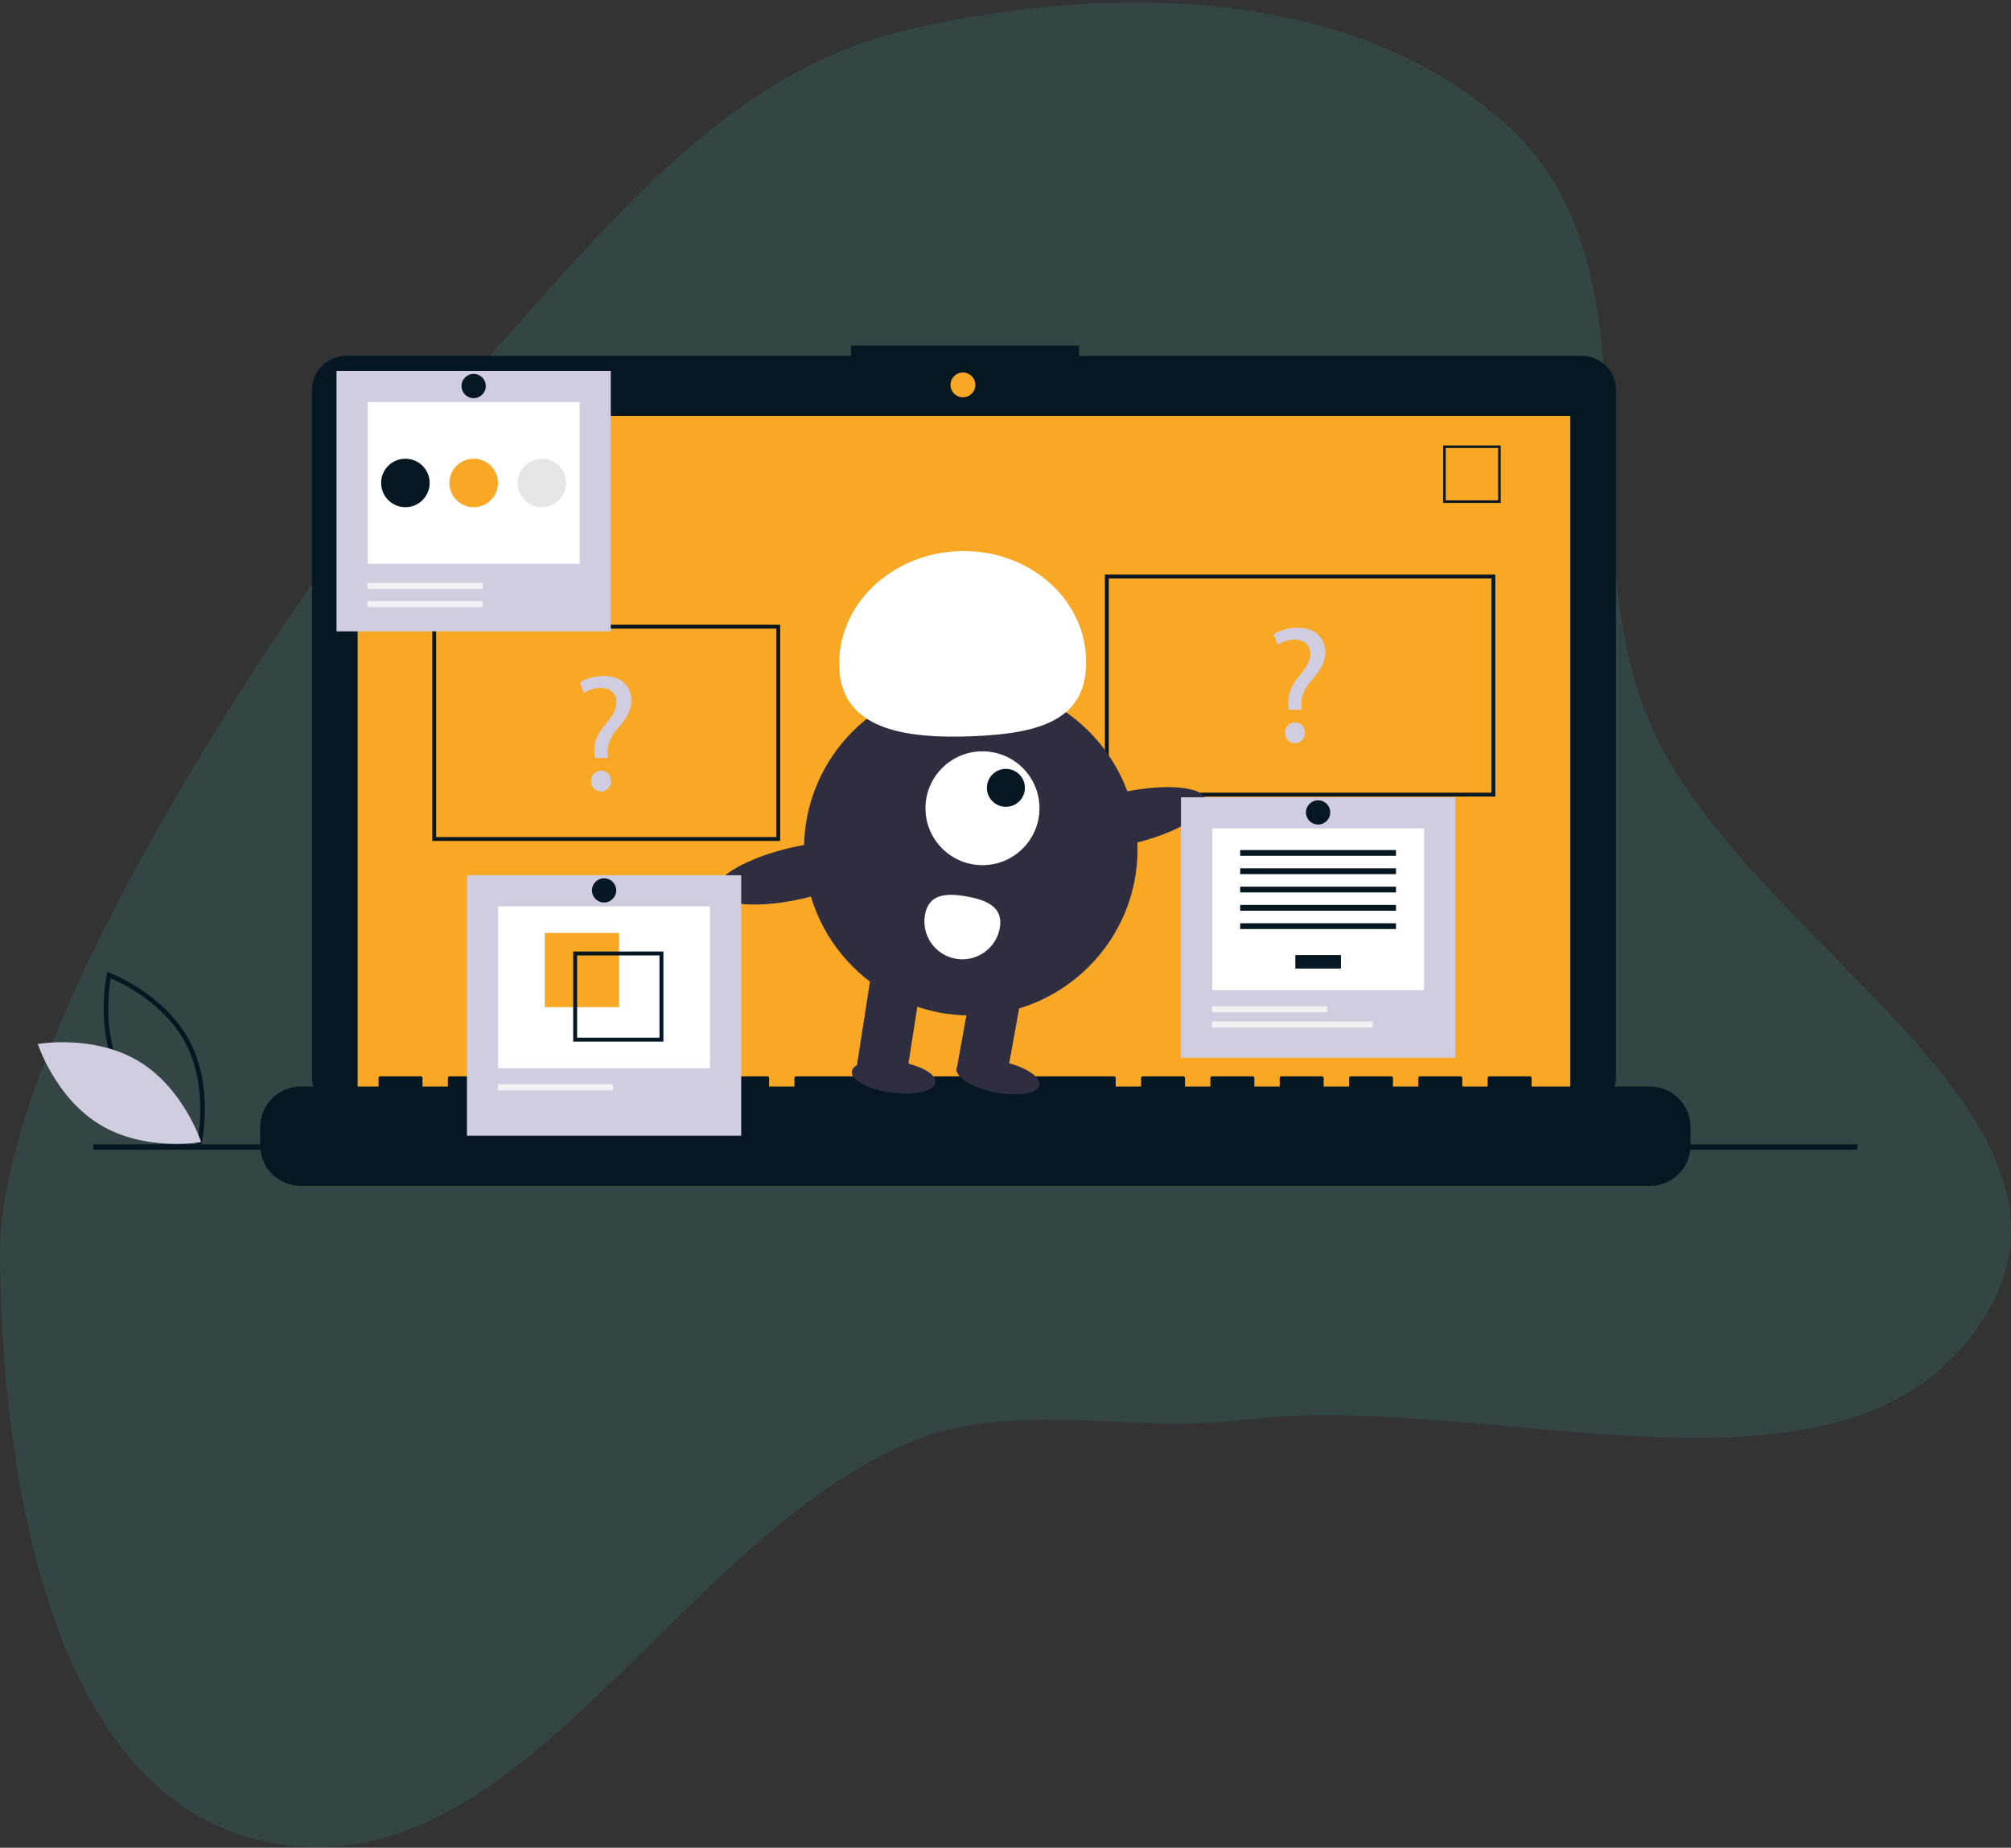 <svg width="750" height="689" viewBox="0 0 750 689" fill="none" xmlns="http://www.w3.org/2000/svg">
<rect x="0" y="0" width="750" height="689" fill="#333333" stroke="none"/>
<path opacity="0.2" fill-rule="evenodd" clip-rule="evenodd" d="M338.059 11.197C413.872 -6.535 505.884 -5.395 562.994 47.568C619.572 100.037 585.513 195.994 614.478 267.544C647.18 348.326 785.182 413.222 741.556 488.656C693.358 571.994 558.458 517.754 462.97 529.514C420.503 534.745 377.343 521.376 338.059 538.35C249.802 576.482 193.071 706.531 98.989 686.778C18.554 669.891 0.465 549.632 0.001 467.375C-0.479 382.113 119.298 203.1 178.419 137.518C225.002 85.845 270.347 27.035 338.059 11.197Z" fill="#368F8B"/>
<g clip-path="url(#clip0_559:3255)">
<path d="M75.014 427.169L74.1 426.827C73.9 426.751 53.922 419.11 44.563 401.783C35.205 384.456 39.787 363.594 39.834 363.386L40.05 362.436L40.963 362.777C41.164 362.853 61.141 370.494 70.5 387.821C79.859 405.148 75.276 426.01 75.229 426.218L75.014 427.169ZM46.062 400.977C53.974 415.626 69.761 423.136 73.761 424.85C74.522 420.57 76.907 403.263 69.002 388.627C61.097 373.993 45.304 366.472 41.302 364.754C40.541 369.036 38.157 386.342 46.062 400.977Z" fill="#051721"/>
<path d="M51.716 395.705C68.534 405.807 75.011 425.871 75.011 425.871C75.011 425.871 54.221 429.558 37.402 419.456C20.584 409.355 14.106 389.29 14.106 389.29C14.106 389.29 34.897 385.603 51.716 395.705Z" fill="#D0CDE1"/>
<path d="M589.962 132.716H402.417V128.857H317.378V132.716H129.06C127.394 132.716 125.744 133.044 124.205 133.68C122.666 134.316 121.268 135.249 120.09 136.425C118.912 137.601 117.977 138.998 117.34 140.534C116.702 142.071 116.374 143.718 116.374 145.381V401.757C116.374 405.116 117.711 408.338 120.09 410.713C122.469 413.088 125.695 414.422 129.06 414.422H589.962C591.628 414.422 593.278 414.094 594.817 413.458C596.356 412.822 597.754 411.889 598.932 410.713C600.11 409.537 601.045 408.14 601.682 406.604C602.32 405.067 602.648 403.42 602.648 401.757V145.381C602.648 143.718 602.32 142.071 601.682 140.534C601.045 138.998 600.11 137.601 598.932 136.425C597.754 135.249 596.356 134.316 594.817 133.68C593.278 133.044 591.628 132.716 589.962 132.716Z" fill="#051721"/>
<path d="M585.64 155.098H133.382V409.791H585.64V155.098Z" fill="#F9A826"/>
<path d="M359.124 148.152C361.686 148.152 363.762 146.078 363.762 143.521C363.762 140.963 361.686 138.89 359.124 138.89C356.562 138.89 354.485 140.963 354.485 143.521C354.485 146.078 356.562 148.152 359.124 148.152Z" fill="#F9A826"/>
<path d="M559.677 187.513H538.239V166.111H559.677V187.513ZM539.171 186.583H558.745V167.041H539.171V186.583Z" fill="#051721"/>
<path d="M615.346 405.161H571.209V401.986C571.209 401.903 571.193 401.821 571.161 401.745C571.129 401.669 571.083 401.599 571.024 401.541C570.966 401.482 570.896 401.436 570.82 401.404C570.743 401.373 570.661 401.356 570.579 401.356H555.446C555.363 401.356 555.281 401.373 555.204 401.404C555.128 401.436 555.058 401.482 555 401.541C554.941 401.599 554.895 401.669 554.863 401.745C554.831 401.821 554.815 401.903 554.815 401.986V405.161H545.357V401.986C545.357 401.903 545.341 401.821 545.309 401.745C545.277 401.669 545.231 401.599 545.172 401.541C545.114 401.482 545.044 401.436 544.968 401.404C544.891 401.373 544.809 401.356 544.727 401.356H529.594C529.511 401.356 529.429 401.373 529.352 401.404C529.276 401.436 529.206 401.482 529.148 401.541C529.089 401.599 529.043 401.669 529.011 401.745C528.98 401.821 528.963 401.903 528.963 401.986V405.161H519.505V401.986C519.505 401.903 519.489 401.821 519.457 401.745C519.426 401.669 519.379 401.599 519.321 401.541C519.262 401.482 519.192 401.436 519.116 401.404C519.039 401.373 518.957 401.356 518.875 401.356H503.742C503.659 401.356 503.577 401.373 503.501 401.404C503.424 401.436 503.355 401.482 503.296 401.541C503.237 401.599 503.191 401.669 503.159 401.745C503.128 401.821 503.111 401.903 503.111 401.986V405.161H493.653V401.986C493.653 401.903 493.637 401.821 493.605 401.745C493.574 401.669 493.527 401.599 493.469 401.541C493.41 401.482 493.341 401.436 493.264 401.404C493.188 401.373 493.106 401.356 493.023 401.356H477.89C477.807 401.356 477.725 401.373 477.649 401.404C477.572 401.436 477.503 401.482 477.444 401.541C477.386 401.599 477.339 401.669 477.307 401.745C477.276 401.821 477.259 401.903 477.259 401.986V405.161H467.801V401.986C467.801 401.903 467.785 401.821 467.753 401.745C467.722 401.669 467.675 401.599 467.617 401.541C467.558 401.482 467.489 401.436 467.412 401.404C467.336 401.373 467.254 401.356 467.171 401.356H452.038C451.955 401.356 451.873 401.373 451.797 401.404C451.72 401.436 451.651 401.482 451.592 401.541C451.534 401.599 451.487 401.669 451.455 401.745C451.424 401.821 451.407 401.903 451.407 401.986V405.161H441.949V401.986C441.949 401.903 441.933 401.821 441.901 401.745C441.87 401.669 441.823 401.599 441.765 401.541C441.706 401.482 441.637 401.436 441.56 401.404C441.484 401.373 441.402 401.356 441.319 401.356H426.186C426.103 401.356 426.021 401.373 425.945 401.404C425.868 401.436 425.799 401.482 425.74 401.541C425.682 401.599 425.635 401.669 425.604 401.745C425.572 401.821 425.556 401.903 425.556 401.986V405.161H416.098V401.986C416.098 401.903 416.081 401.821 416.049 401.745C416.018 401.669 415.971 401.599 415.913 401.541C415.854 401.482 415.785 401.436 415.708 401.404C415.632 401.373 415.55 401.356 415.467 401.356H296.926C296.844 401.356 296.762 401.373 296.685 401.404C296.609 401.436 296.539 401.482 296.481 401.541C296.422 401.599 296.376 401.669 296.344 401.745C296.312 401.821 296.296 401.903 296.296 401.986V405.161H286.838V401.986C286.838 401.903 286.822 401.821 286.79 401.745C286.758 401.669 286.712 401.599 286.653 401.541C286.595 401.482 286.525 401.436 286.449 401.404C286.372 401.373 286.29 401.356 286.207 401.356H271.074C270.992 401.356 270.91 401.373 270.833 401.404C270.757 401.436 270.687 401.482 270.629 401.541C270.57 401.599 270.524 401.669 270.492 401.745C270.46 401.821 270.444 401.903 270.444 401.986V405.161H260.986V401.986C260.986 401.903 260.97 401.821 260.938 401.745C260.906 401.669 260.86 401.599 260.801 401.541C260.743 401.482 260.673 401.436 260.597 401.404C260.52 401.373 260.438 401.356 260.355 401.356H245.223C245.14 401.356 245.058 401.373 244.981 401.404C244.905 401.436 244.835 401.482 244.777 401.541C244.718 401.599 244.672 401.669 244.64 401.745C244.608 401.821 244.592 401.903 244.592 401.986V405.161H235.134V401.986C235.134 401.903 235.118 401.821 235.086 401.745C235.054 401.669 235.008 401.599 234.949 401.541C234.891 401.482 234.821 401.436 234.745 401.404C234.668 401.373 234.586 401.356 234.503 401.356H219.371C219.288 401.356 219.206 401.373 219.129 401.404C219.053 401.436 218.983 401.482 218.925 401.541C218.866 401.599 218.82 401.669 218.788 401.745C218.756 401.821 218.74 401.903 218.74 401.986V405.161H209.282V401.986C209.282 401.903 209.266 401.821 209.234 401.745C209.202 401.669 209.156 401.599 209.097 401.541C209.039 401.482 208.969 401.436 208.893 401.404C208.816 401.373 208.734 401.356 208.652 401.356H193.519C193.436 401.356 193.354 401.373 193.277 401.404C193.201 401.436 193.131 401.482 193.073 401.541C193.014 401.599 192.968 401.669 192.936 401.745C192.904 401.821 192.888 401.903 192.888 401.986V405.161H183.43V401.986C183.43 401.903 183.414 401.821 183.382 401.745C183.35 401.669 183.304 401.599 183.245 401.541C183.187 401.482 183.117 401.436 183.041 401.404C182.964 401.373 182.882 401.356 182.8 401.356H167.667C167.584 401.356 167.502 401.373 167.425 401.404C167.349 401.436 167.279 401.482 167.221 401.541C167.162 401.599 167.116 401.669 167.084 401.745C167.053 401.821 167.036 401.903 167.036 401.986V405.161H157.578V401.986C157.578 401.903 157.562 401.821 157.53 401.745C157.499 401.669 157.452 401.599 157.394 401.541C157.335 401.482 157.265 401.436 157.189 401.404C157.112 401.373 157.03 401.356 156.948 401.356H141.815C141.732 401.356 141.65 401.373 141.574 401.404C141.497 401.436 141.428 401.482 141.369 401.541C141.31 401.599 141.264 401.669 141.232 401.745C141.201 401.821 141.184 401.903 141.184 401.986V405.161H112.18C108.166 405.161 104.317 406.752 101.479 409.586C98.641 412.419 97.047 416.261 97.047 420.268V427.099C97.047 431.106 98.641 434.949 101.479 437.782C104.317 440.615 108.166 442.207 112.18 442.207H615.346C619.36 442.207 623.209 440.615 626.047 437.782C628.885 434.949 630.479 431.106 630.479 427.099V420.268C630.479 416.261 628.885 412.419 626.047 409.586C623.209 406.752 619.36 405.161 615.346 405.161Z" fill="#051721"/>
<path d="M692.723 426.708H34.804V428.712H692.723V426.708Z" fill="#051721"/>
<path d="M557.683 297.018H412.07V214.258H557.683V297.018ZM413.512 295.579H556.241V215.698H413.512V295.579Z" fill="#051721"/>
<path d="M290.967 313.569H161.213V232.969H290.967V313.569ZM162.655 312.13H289.525V234.408H162.655V312.13Z" fill="#051721"/>
<path d="M221.832 282.625L221.708 281.016C221.336 277.674 222.452 274.022 225.551 270.309C228.341 267.029 229.891 264.615 229.891 261.83C229.891 258.674 227.907 256.57 224.002 256.508C221.768 256.499 219.584 257.168 217.74 258.427L216.252 254.528C218.299 253.042 221.832 252.052 225.117 252.052C232.247 252.052 235.47 256.446 235.47 261.149C235.47 265.358 233.114 268.391 230.139 271.918C227.411 275.136 226.419 277.859 226.605 281.016L226.667 282.625L221.832 282.625ZM220.468 291.289C220.435 290.785 220.507 290.278 220.679 289.802C220.852 289.327 221.122 288.892 221.471 288.525C221.821 288.159 222.243 287.869 222.71 287.674C223.178 287.478 223.681 287.382 224.188 287.39C226.357 287.39 227.845 288.999 227.845 291.289C227.866 291.786 227.786 292.281 227.609 292.746C227.433 293.21 227.165 293.635 226.82 293.993C226.476 294.352 226.062 294.637 225.605 294.832C225.147 295.026 224.654 295.127 224.157 295.127C223.659 295.127 223.167 295.026 222.709 294.832C222.251 294.637 221.838 294.352 221.493 293.993C221.149 293.635 220.88 293.21 220.704 292.746C220.528 292.281 220.448 291.786 220.468 291.289Z" fill="#D0CDE1"/>
<path d="M480.619 264.634L480.494 263.024C480.123 259.683 481.239 256.031 484.338 252.318C487.128 249.038 488.678 246.624 488.678 243.839C488.678 240.683 486.694 238.579 482.788 238.517C480.555 238.508 478.371 239.177 476.527 240.436L475.039 236.536C477.085 235.051 480.619 234.061 483.904 234.061C491.033 234.061 494.257 238.455 494.257 243.158C494.257 247.367 491.901 250.4 488.925 253.927C486.198 257.145 485.206 259.868 485.392 263.024L485.454 264.634L480.619 264.634ZM479.255 273.298C479.221 272.793 479.293 272.287 479.466 271.811C479.639 271.336 479.908 270.901 480.258 270.534C480.607 270.168 481.029 269.878 481.497 269.682C481.964 269.487 482.467 269.391 482.974 269.399C485.144 269.399 486.632 271.008 486.632 273.298C486.652 273.795 486.572 274.29 486.396 274.755C486.22 275.219 485.952 275.643 485.607 276.002C485.262 276.36 484.849 276.646 484.391 276.84C483.933 277.035 483.441 277.136 482.943 277.136C482.446 277.136 481.953 277.035 481.496 276.84C481.038 276.646 480.624 276.36 480.28 276.002C479.935 275.643 479.667 275.219 479.491 274.755C479.315 274.29 479.234 273.795 479.255 273.298Z" fill="#D0CDE1"/>
<path d="M362.059 378.676C396.413 378.676 424.263 350.873 424.263 316.576C424.263 282.279 396.413 254.476 362.059 254.476C327.704 254.476 299.854 282.279 299.854 316.576C299.854 350.873 327.704 378.676 362.059 378.676Z" fill="#2F2E41"/>
<path d="M338.033 401.617L319.438 398.256L325.469 359.493L344.064 362.853L338.033 401.617Z" fill="#2F2E41"/>
<path d="M381.255 369.575L362.66 366.214L356.628 399.475L375.224 402.835L381.255 369.575Z" fill="#2F2E41"/>
<path d="M387.652 404.647C388.298 401.455 381.91 397.475 373.384 395.757C364.859 394.039 357.425 395.233 356.779 398.425C356.134 401.617 362.522 405.597 371.047 407.315C379.573 409.033 387.007 407.839 387.652 404.647Z" fill="#2F2E41"/>
<path d="M348.922 403.645C349.351 400.417 342.708 396.876 334.086 395.736C325.464 394.596 318.128 396.288 317.699 399.516C317.271 402.744 323.913 406.285 332.535 407.425C341.157 408.565 348.494 406.873 348.922 403.645Z" fill="#2F2E41"/>
<path d="M366.413 322.61C378.154 322.61 387.673 313.108 387.673 301.386C387.673 289.664 378.154 280.162 366.413 280.162C354.672 280.162 345.153 289.664 345.153 301.386C345.153 313.108 354.672 322.61 366.413 322.61Z" fill="white"/>
<path d="M375.15 300.853C379.064 300.853 382.237 297.686 382.237 293.779C382.237 289.872 379.064 286.704 375.15 286.704C371.236 286.704 368.063 289.872 368.063 293.779C368.063 297.686 371.236 300.853 375.15 300.853Z" fill="#051721"/>
<path d="M312.988 249.018C312.053 226.028 331.9 206.555 357.319 205.524C382.738 204.493 404.102 222.295 405.038 245.285C405.973 268.276 388.304 273.499 362.885 274.53C337.466 275.561 313.924 272.009 312.988 249.018Z" fill="white"/>
<path d="M421.677 314.764C438.42 310.932 451.016 303.573 449.811 298.325C448.607 293.078 434.057 291.93 417.314 295.761C400.571 299.593 387.975 306.953 389.18 312.2C390.384 317.447 404.934 318.595 421.677 314.764Z" fill="#2F2E41"/>
<path d="M299.571 335.036C316.314 331.204 328.911 323.845 327.706 318.597C326.501 313.35 311.951 312.202 295.208 316.033C278.465 319.865 265.869 327.225 267.074 332.472C268.279 337.719 282.828 338.867 299.571 335.036Z" fill="#2F2E41"/>
<path d="M344.973 341.049C344.642 342.878 344.674 344.754 345.069 346.569C345.463 348.385 346.212 350.106 347.273 351.633C348.333 353.16 349.685 354.463 351.25 355.469C352.815 356.474 354.564 357.162 356.395 357.493C358.226 357.824 360.105 357.792 361.924 357.398C363.743 357.004 365.467 356.256 366.996 355.197C368.526 354.138 369.831 352.789 370.838 351.227C371.846 349.664 372.535 347.919 372.866 346.09C374.26 338.401 368.305 335.68 360.603 334.288C352.9 332.896 346.368 333.36 344.973 341.049Z" fill="white"/>
<path d="M227.783 138.3H125.503V235.429H227.783V138.3Z" fill="#D0CDE1"/>
<path d="M216.161 149.904H137.126V210.241H216.161V149.904Z" fill="white"/>
<path d="M180.038 217.358H137.048V219.617H180.038V217.358Z" fill="#F2F2F2"/>
<path d="M180.038 224.136H137.048V226.395H180.038V224.136Z" fill="#F2F2F2"/>
<path d="M151.19 189.124C156.188 189.124 160.24 185.079 160.24 180.088C160.24 175.098 156.188 171.053 151.19 171.053C146.191 171.053 142.139 175.098 142.139 180.088C142.139 185.079 146.191 189.124 151.19 189.124Z" fill="#051721"/>
<path d="M176.644 189.124C181.643 189.124 185.695 185.079 185.695 180.088C185.695 175.098 181.643 171.053 176.644 171.053C171.646 171.053 167.594 175.098 167.594 180.088C167.594 185.079 171.646 189.124 176.644 189.124Z" fill="#F9A826"/>
<path d="M202.098 189.124C207.096 189.124 211.148 185.079 211.148 180.088C211.148 175.098 207.096 171.053 202.098 171.053C197.099 171.053 193.047 175.098 193.047 180.088C193.047 185.079 197.099 189.124 202.098 189.124Z" fill="#E6E6E6"/>
<path d="M176.644 148.465C179.143 148.465 181.169 146.442 181.169 143.947C181.169 141.452 179.143 139.43 176.644 139.43C174.145 139.43 172.119 141.452 172.119 143.947C172.119 146.442 174.145 148.465 176.644 148.465Z" fill="#051721"/>
<path d="M276.432 326.371H174.152V423.5H276.432V326.371Z" fill="#D0CDE1"/>
<path d="M264.809 337.974H185.775V398.311H264.809V337.974Z" fill="white"/>
<path d="M230.874 347.89H203.167V375.551H230.874V347.89Z" fill="#F9A826"/>
<path d="M213.772 354.807V388.396H247.417V354.807H213.772ZM245.958 386.939H215.232V356.264H245.958V386.939Z" fill="#051721"/>
<path d="M228.686 404.3H185.697V406.559H228.686V404.3Z" fill="#F2F2F2"/>
<path d="M225.292 336.535C227.791 336.535 229.817 334.513 229.817 332.018C229.817 329.523 227.791 327.5 225.292 327.5C222.793 327.5 220.767 329.523 220.767 332.018C220.767 334.513 222.793 336.535 225.292 336.535Z" fill="#051721"/>
<path d="M542.727 297.292H440.447V394.422H542.727V297.292Z" fill="#D0CDE1"/>
<path d="M531.104 308.896H452.069V369.233H531.104V308.896Z" fill="white"/>
<path d="M500.087 356.131H483.084V361.161H500.087V356.131Z" fill="#051721"/>
<path d="M520.643 316.968H462.53V319.124H520.643V316.968Z" fill="#051721"/>
<path d="M520.643 323.795H462.53V325.951H520.643V323.795Z" fill="#051721"/>
<path d="M520.643 330.621H462.53V332.777H520.643V330.621Z" fill="#051721"/>
<path d="M520.643 337.448H462.53V339.604H520.643V337.448Z" fill="#051721"/>
<path d="M520.643 344.274H462.53V346.43H520.643V344.274Z" fill="#051721"/>
<path d="M494.98 375.222H451.991V377.481H494.98V375.222Z" fill="#F2F2F2"/>
<path d="M511.95 380.869H451.991V383.127H511.95V380.869Z" fill="#F2F2F2"/>
<path d="M491.586 307.457C494.085 307.457 496.111 305.435 496.111 302.939C496.111 300.444 494.085 298.422 491.586 298.422C489.087 298.422 487.061 300.444 487.061 302.939C487.061 305.435 489.087 307.457 491.586 307.457Z" fill="#051721"/>
</g>
<defs>
<clipPath id="clip0_559:3255">
<rect width="678.616" height="313.35" fill="white" transform="translate(14.107 128.857)"/>
</clipPath>
</defs>
</svg>
